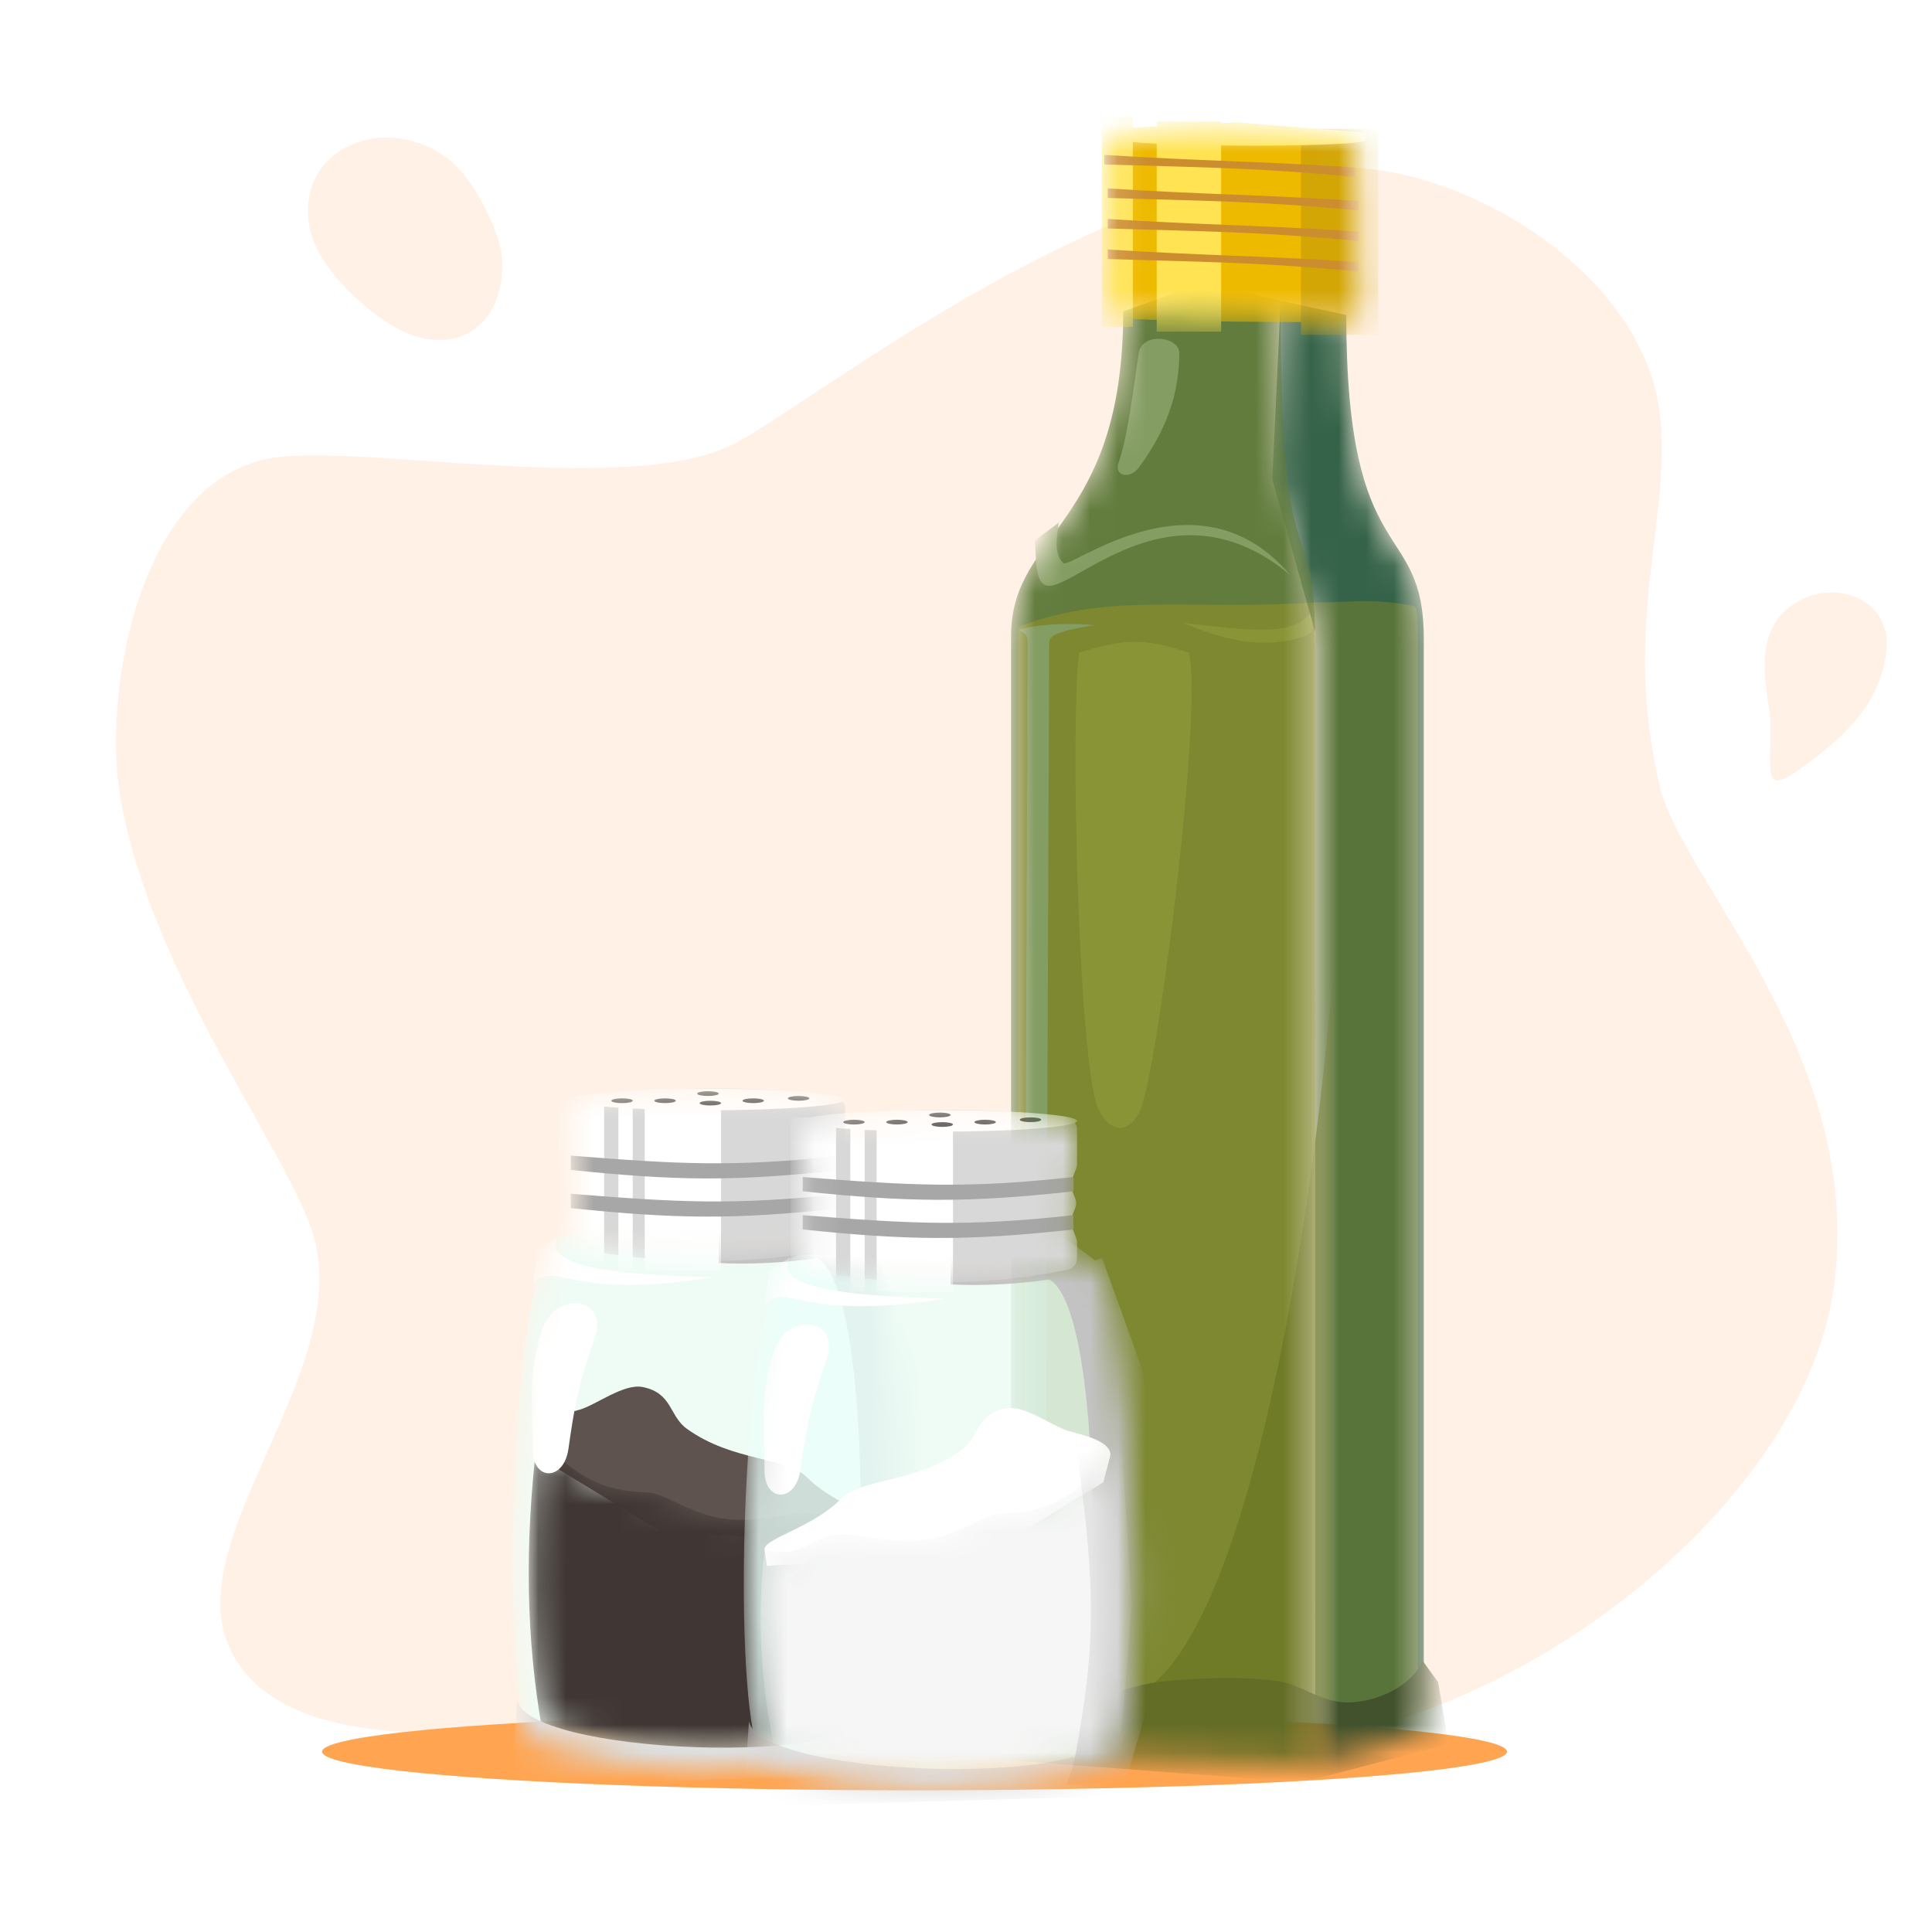 <svg width="70" height="70" viewBox="0 0 70 70" fill="none" xmlns="http://www.w3.org/2000/svg">
<rect width="70" height="70" fill="white"/>
<path d="M11.201 8.167C10.735 5.367 14.002 3.967 16.335 5.833C17.116 6.459 18.201 8.426 18.201 9.567C18.201 12.133 16.101 13.067 14.001 11.667C12.739 10.825 11.414 9.441 11.201 8.167Z" fill="#FFBD80" fill-opacity="0.2"/>
<path d="M64.612 22.195C66.013 20.795 68.579 21.495 68.346 23.595C68.147 25.386 66.946 26.628 65.312 27.795C63.912 28.795 64.146 28.262 64.146 26.162C64.146 25.384 63.446 23.362 64.612 22.195Z" fill="#FFBD80" fill-opacity="0.2"/>
<path d="M9.968 16.576C13.235 16.11 22.801 17.976 26.535 16.11C29.335 14.71 39.368 6.52 48.235 6.076C52.901 5.843 59.493 9.81 60.135 14.943C60.601 18.676 58.735 22.596 60.135 28.476C60.968 31.976 67.601 38.276 66.435 46.676C65.463 53.671 57.101 60.91 48.935 62.776H15.801C13.468 62.776 9.626 62.487 8.334 59.743C6.468 55.776 12.768 49.709 11.368 44.809C10.509 41.803 5.535 35.476 4.368 28.943C3.68 25.092 5.068 17.276 9.968 16.576Z" fill="#FFBD80" fill-opacity="0.2"/>
<ellipse cx="33.135" cy="63.466" rx="21.467" ry="1.4" fill="#FFA552"/>
<mask id="mask0_2361_138022" style="mask-type:alpha" maskUnits="userSpaceOnUse" x="18" y="44" width="15" height="21">
<path d="M19.383 46.538C19.555 45.76 19.901 44.68 20.723 44.68H30.405C31.226 44.68 31.702 45.414 31.918 46.538C32.849 51.38 33.128 62.797 31.918 63.136C26.99 64.52 23.619 64.477 19.383 63.136C18.259 62.781 18.278 51.509 19.383 46.538Z" fill="white"/>
</mask>
<g mask="url(#mask0_2361_138022)">
<path d="M19.383 46.538C19.555 45.76 19.901 44.68 20.723 44.68H30.405C31.226 44.68 31.702 45.414 31.918 46.538C32.849 51.38 33.128 62.797 31.918 63.136C26.99 64.52 23.619 64.477 19.383 63.136C18.259 62.781 18.278 51.509 19.383 46.538Z" fill="#EBFFFA" fill-opacity="0.8"/>
<path d="M18.736 61.58C18.995 63.525 31.141 64.13 32.351 61.883L32.006 64.303L18.52 64.692L18.736 61.58Z" fill="#D9D9D9"/>
<path d="M29.324 45.501L31.529 44.81L35.073 54.621L32.35 63.872H30.232C31.529 61.235 31.763 45.501 29.324 45.501Z" fill="#C3C3C3"/>
<path d="M20.248 44.767C19.47 45.977 22.755 46.193 25.824 46.279C20.507 47.144 20.075 45.588 19.297 46.539L19.47 45.242L20.248 44.767Z" fill="white"/>
<path d="M26.039 43.858L30.232 44.118L31.226 44.853C31.658 45.458 28.183 45.891 26.039 45.76V43.858Z" fill="#C3C3C3"/>
<path d="M32.02 55.356C32.02 54.967 30.291 54.578 29.253 53.541C28.475 52.763 26.573 52.979 24.887 51.768C24.239 51.303 24.369 50.472 23.288 50.255C22.597 50.117 21.602 50.904 20.997 51.077C20.522 51.213 19.484 51.422 19.484 51.941L19.744 52.935L23.937 55.486L31.933 55.961L32.02 55.356Z" fill="#5E534F"/>
<mask id="mask1_2361_138022" style="mask-type:alpha" maskUnits="userSpaceOnUse" x="19" y="51" width="14" height="13">
<path d="M32.022 55.356C30.855 55.745 30.207 54.914 29.515 54.837C28.737 54.751 27.613 55.131 26.49 55.054C25.236 54.967 24.328 54.265 23.68 54.103C23.161 53.973 21.346 54.362 19.487 51.941C18.967 56.105 19.098 59.462 19.617 62.531C24.156 63.958 28.132 63.612 31.677 62.531C32.195 59.981 32.282 57.733 32.022 55.356Z" fill="white"/>
</mask>
<g mask="url(#mask1_2361_138022)">
<path d="M32.022 55.356C30.855 55.745 30.207 54.914 29.515 54.837C28.737 54.751 27.613 55.131 26.49 55.054C25.236 54.967 24.328 54.265 23.68 54.103C23.161 53.973 21.346 54.362 19.487 51.941C18.967 56.105 19.098 59.462 19.617 62.531C24.156 63.958 28.132 63.612 31.677 62.531C32.195 59.981 32.282 57.733 32.022 55.356Z" fill="#403734"/>
<path d="M30.622 51.898L32.221 51.293L32.61 57.431L32.135 63.136H30.492C31.308 59 31.314 56.826 30.622 51.898Z" fill="#E5E5E5"/>
<path d="M18.736 61.58C18.995 63.525 31.141 64.13 32.351 61.883L32.006 64.303L18.52 64.692L18.736 61.58Z" fill="#E5E5E5"/>
</g>
<path d="M19.643 48.181C20.093 46.755 22.079 46.956 21.545 48.484C20.939 50.213 20.81 50.991 20.594 52.504C20.427 53.671 19.297 53.671 19.297 52.504C19.298 50.695 19.124 49.824 19.643 48.181Z" fill="white"/>
</g>
<mask id="mask2_2361_138022" style="mask-type:alpha" maskUnits="userSpaceOnUse" x="20" y="39" width="11" height="7">
<path d="M20.68 40.167C20.68 39.953 20.835 39.771 21.047 39.743C23.564 39.406 27.445 39.27 30.269 39.733C30.474 39.767 30.621 39.946 30.621 40.154V41.4C30.621 41.453 30.611 41.506 30.592 41.556L30.422 41.995C30.384 42.095 30.384 42.206 30.422 42.307L30.561 42.665C30.6 42.765 30.6 42.876 30.561 42.977L30.422 43.335C30.384 43.435 30.384 43.546 30.422 43.647L30.592 44.085C30.611 44.135 30.621 44.188 30.621 44.242V44.811C30.621 45.013 30.483 45.188 30.286 45.229C27.459 45.825 23.874 45.861 21.011 45.231C20.816 45.189 20.68 45.014 20.68 44.815V44.242C20.68 44.188 20.69 44.135 20.709 44.085L20.879 43.647C20.918 43.546 20.918 43.435 20.879 43.335L20.74 42.977C20.701 42.876 20.701 42.765 20.74 42.665L20.879 42.307C20.918 42.206 20.918 42.095 20.879 41.995L20.709 41.556C20.69 41.506 20.68 41.453 20.68 41.4V40.167Z" fill="#D9D9D9"/>
</mask>
<g mask="url(#mask2_2361_138022)">
<path d="M20.68 40.167C20.68 39.953 20.835 39.771 21.047 39.743C23.562 39.406 27.41 39.27 30.268 39.734C30.473 39.767 30.621 39.946 30.621 40.154V41.4C30.621 41.453 30.611 41.506 30.592 41.556L30.422 41.995C30.384 42.095 30.384 42.206 30.422 42.307L30.561 42.665C30.6 42.765 30.6 42.876 30.561 42.977L30.422 43.335C30.384 43.435 30.384 43.546 30.422 43.647L30.592 44.085C30.611 44.135 30.621 44.188 30.621 44.242V44.811C30.621 45.013 30.483 45.188 30.286 45.229C27.459 45.825 23.874 45.861 21.011 45.231C20.816 45.189 20.68 45.014 20.68 44.815V44.242C20.68 44.188 20.69 44.135 20.709 44.085L20.879 43.647C20.918 43.546 20.918 43.435 20.879 43.335L20.74 42.977C20.701 42.876 20.701 42.765 20.74 42.665L20.879 42.307C20.918 42.206 20.918 42.095 20.879 41.995L20.709 41.556C20.69 41.506 20.68 41.453 20.68 41.4V40.167Z" fill="#D8D8D8"/>
<rect x="20.246" y="39.709" width="1.643" height="5.965" fill="white"/>
<rect x="22.406" y="40.055" width="0.519" height="5.965" fill="white"/>
<rect x="23.359" y="40.055" width="2.766" height="5.965" fill="white"/>
<path d="M20.68 41.87C24.512 42.176 26.601 42.302 30.492 41.87V42.389C26.601 42.821 24.44 42.778 20.68 42.389V41.87Z" fill="#A7A7A7"/>
<path d="M20.68 43.253C24.512 43.559 26.601 43.685 30.492 43.253V43.772C26.601 44.204 24.44 44.161 20.68 43.772V43.253Z" fill="#A7A7A7"/>
<ellipse cx="25.651" cy="39.838" rx="4.971" ry="0.389" fill="white"/>
<ellipse cx="28.936" cy="39.795" rx="0.389" ry="0.086" fill="#505050"/>
<ellipse cx="22.538" cy="39.881" rx="0.389" ry="0.086" fill="#505050"/>
<ellipse cx="25.651" cy="39.623" rx="0.389" ry="0.086" fill="#505050"/>
<ellipse cx="25.737" cy="39.968" rx="0.389" ry="0.086" fill="#505050"/>
<ellipse cx="27.291" cy="39.881" rx="0.389" ry="0.086" fill="#505050"/>
<ellipse cx="24.096" cy="39.881" rx="0.389" ry="0.086" fill="#505050"/>
</g>
<mask id="mask3_2361_138022" style="mask-type:alpha" maskUnits="userSpaceOnUse" x="46" y="10" width="6" height="54">
<path d="M51.587 23.146C51.587 18.717 48.778 20.792 48.778 11.412L46.4 10.894L46.098 17.377L47.654 22.91V63.887L51.27 62.893C51.457 62.842 51.587 62.671 51.587 62.477V23.146Z" fill="#356349"/>
</mask>
<g mask="url(#mask3_2361_138022)">
<path d="M51.587 23.146C51.587 18.717 48.778 20.792 48.778 11.412L46.4 10.894L46.098 17.377L47.654 22.91V63.887L51.27 62.893C51.457 62.842 51.587 62.671 51.587 62.477V23.146Z" fill="#356349"/>
<path d="M47.523 21.829C49.174 21.829 49.499 21.664 51.176 21.941C51.241 21.952 51.296 22 51.31 22.065C51.37 22.341 51.37 22.652 51.37 22.997V62.411C51.37 62.491 51.316 62.56 51.239 62.579L47.653 63.455L47.523 21.829Z" fill="#EEBA00" fill-opacity="0.2"/>
<path d="M36.458 60.688C36.89 61.336 37.035 61.733 37.928 61.812C39.354 61.812 40.651 61.12 41.948 60.947C42.985 60.809 45.189 60.688 46.486 60.947C47.178 61.085 47.913 61.682 48.82 61.682C49.944 61.682 51.198 61.033 51.543 60.169L52.105 60.947L52.494 63.195L47.178 64.578L36.285 63.757L36.458 60.688Z" fill="#41522C"/>
</g>
<mask id="mask4_2361_138022" style="mask-type:alpha" maskUnits="userSpaceOnUse" x="36" y="10" width="12" height="54">
<path d="M36.633 23.04C36.633 19.236 40.696 19.106 40.696 11.283L43.549 10.245L46.401 10.893C46.401 22.218 47.655 17.118 47.655 22.91V63.887L36.633 63.541V23.04Z" fill="#316447"/>
</mask>
<g mask="url(#mask4_2361_138022)">
<path d="M36.633 23.04C36.633 19.236 40.696 19.106 40.696 11.283L43.549 10.245L46.401 10.893C46.401 22.218 47.655 17.766 47.655 23.558V63.887L37.051 63.554C36.818 63.547 36.633 63.355 36.633 63.122V23.04Z" fill="#617C3D"/>
<path d="M41.258 12.795C41.378 12.017 42.728 12.19 42.728 12.795C42.728 14.611 41.993 15.95 41.258 16.945C40.939 17.377 40.35 17.247 40.523 16.772C40.869 15.821 41.085 13.919 41.258 12.795Z" fill="#839D63"/>
<path d="M37.496 19.581L38.361 18.933C38.273 19.509 38.188 20.1 38.533 20.402C38.793 20.629 43.418 16.901 46.746 20.834C42.597 17.377 39.095 21.224 38.015 21.224C37.496 21.224 37.553 20.355 37.496 19.581Z" fill="#839D63"/>
<path d="M36.891 22.842C36.891 22.771 36.934 22.707 37 22.682C40.158 21.456 43.125 22.128 47.654 21.829V63.454L37.058 63.114C36.965 63.111 36.891 63.034 36.891 62.941V22.842Z" fill="#EEBA00" fill-opacity="0.2"/>
<path d="M48.261 35.704V62.071L41.043 61.466C44.976 59.867 47.412 45.65 48.261 35.704Z" fill="#707B28"/>
<path d="M39.1 23.646C40.55 23.193 41.391 23.063 43.076 23.646C43.595 25.807 41.922 38.947 41.304 40.244C40.872 41.152 40.18 40.979 39.834 40.244C39.1 39.207 38.754 26.239 39.1 23.646Z" fill="#889435"/>
<path d="M36.458 60.688C36.89 61.336 37.035 61.733 37.928 61.812C39.354 61.812 40.651 61.12 41.948 60.947C42.985 60.809 45.189 60.688 46.486 60.947C47.178 61.085 47.913 61.682 48.82 61.682C49.944 61.682 51.198 61.033 51.543 60.169L52.105 60.947L52.494 63.195L47.178 64.578L36.285 63.757L36.458 60.688Z" fill="#646D26"/>
<path d="M37.236 23.256C37.242 23.042 37.151 22.956 36.934 22.823C37.366 22.65 38.528 22.548 39.657 22.65C38.734 22.798 38.014 22.953 38.014 23.256L37.885 56.668C37.918 57.98 37.885 58.81 37.711 59.689C37.678 59.858 37.458 59.865 37.414 59.699C37.166 58.746 37.154 57.93 37.106 56.668L37.236 23.256Z" fill="#839D63"/>
<path d="M42.855 22.564C45.103 22.824 46.789 23.083 47.48 22.219C47.534 22.478 47.64 22.901 47.394 22.997C45.838 23.602 44.282 23.17 42.855 22.564Z" fill="#889435"/>
</g>
<mask id="mask5_2361_138022" style="mask-type:alpha" maskUnits="userSpaceOnUse" x="40" y="4" width="10" height="8">
<path d="M40.094 5.343C40.094 5.126 40.244 4.938 40.458 4.903C42.549 4.56 46.712 4.57 48.913 5.059C49.119 5.105 49.257 5.29 49.257 5.5V5.523C49.257 5.64 49.211 5.753 49.128 5.836L49.111 5.852C49.039 5.925 48.998 6.023 48.998 6.125C48.998 6.217 49.031 6.306 49.091 6.376L49.145 6.44C49.218 6.524 49.257 6.632 49.257 6.743V7.068C49.257 7.137 49.23 7.203 49.181 7.252C49.08 7.353 49.08 7.517 49.181 7.618C49.23 7.667 49.257 7.733 49.257 7.802V8.192C49.257 8.261 49.23 8.327 49.181 8.376C49.08 8.477 49.08 8.641 49.181 8.742C49.23 8.791 49.257 8.857 49.257 8.926V9.366C49.257 9.43 49.229 9.49 49.18 9.531C49.082 9.613 49.075 9.76 49.165 9.85L49.186 9.871C49.232 9.917 49.257 9.978 49.257 10.043V10.547V11.204C49.257 11.462 49.049 11.671 48.791 11.671C46.128 11.671 42.729 11.663 40.525 11.528C40.282 11.513 40.094 11.309 40.094 11.065V10.85V9.524C40.094 9.46 40.119 9.398 40.165 9.352L40.186 9.331C40.276 9.241 40.269 9.094 40.171 9.013C40.122 8.972 40.094 8.911 40.094 8.847V8.45C40.094 8.381 40.121 8.315 40.17 8.267C40.271 8.166 40.271 8.001 40.17 7.9C40.121 7.851 40.094 7.785 40.094 7.717V7.323C40.094 7.255 40.116 7.19 40.156 7.136L40.229 7.039C40.296 6.949 40.274 6.821 40.181 6.758C40.127 6.722 40.094 6.661 40.094 6.596V6.209C40.094 6.135 40.12 6.064 40.168 6.009L40.188 5.985C40.281 5.876 40.275 5.714 40.174 5.613C40.123 5.562 40.094 5.492 40.094 5.42V5.343Z" fill="#EEBA00"/>
</mask>
<g mask="url(#mask5_2361_138022)">
<path d="M40.094 4.971C42.125 4.539 47.053 4.539 49.257 5.144V5.706L48.998 5.965V6.268L49.257 6.571V7.176L48.998 7.435L49.257 7.694V8.3L48.998 8.559L49.257 8.818V9.467L48.998 9.683L49.257 9.942V10.547V11.671C46.361 11.671 42.385 11.671 40.094 11.498V10.85V9.423L40.353 9.164L40.094 8.948V8.343L40.353 8.083L40.094 7.824V7.219L40.353 6.873L40.094 6.7V6.095L40.353 5.793L40.094 5.533V4.971Z" fill="#EEBA00"/>
<rect x="39.922" y="4.236" width="1.124" height="7.608" fill="#FFE352"/>
<rect x="41.91" y="4.409" width="2.334" height="7.608" fill="#FFE352"/>
<rect x="47.137" y="4.666" width="2.8" height="7.467" fill="#D3A605"/>
<path d="M40.008 5.612C43.402 5.833 45.502 5.833 49.085 6.066V6.412C45.502 6.066 43.402 6.066 40.008 5.958V5.612Z" fill="#CC8D2E"/>
<path d="M40.137 6.826C43.531 7.047 45.631 7.047 49.214 7.28V7.626C45.631 7.28 43.531 7.28 40.137 7.172V6.826Z" fill="#CC8D2E"/>
<path d="M40.137 7.933C43.531 8.153 45.631 8.153 49.214 8.387V8.732C45.631 8.387 43.531 8.386 40.137 8.278V7.933Z" fill="#CC8D2E"/>
<path d="M40.137 9.039C43.531 9.26 45.631 9.26 49.214 9.493V9.839C45.631 9.493 43.531 9.493 40.137 9.385V9.039Z" fill="#CC8D2E"/>
<path d="M40.133 4.666L44.8 4.433L49.466 4.803V5.076C49.466 5.366 39.9 5.366 40.133 4.939V4.666Z" fill="#FFE352"/>
</g>
<mask id="mask6_2361_138022" style="mask-type:alpha" maskUnits="userSpaceOnUse" x="26" y="45" width="16" height="20">
<path d="M27.785 47.313C27.958 46.535 28.304 45.454 29.125 45.454H38.807C39.628 45.454 40.104 46.189 40.32 47.313C41.251 52.154 41.53 63.571 40.32 63.911C35.392 65.294 32.021 65.251 27.785 63.911C26.661 63.556 26.68 52.284 27.785 47.313Z" fill="white"/>
</mask>
<g mask="url(#mask6_2361_138022)">
<path d="M27.785 47.313C27.958 46.535 28.304 45.454 29.125 45.454H38.807C39.628 45.454 40.104 46.189 40.32 47.313C41.251 52.154 41.53 63.571 40.32 63.911C35.392 65.294 32.021 65.251 27.785 63.911C26.661 63.556 26.68 52.284 27.785 47.313Z" fill="#EBFFFA" fill-opacity="0.8"/>
<path d="M27.138 62.355C27.397 64.3 39.543 64.905 40.754 62.657L40.408 65.078L26.922 65.467L27.138 62.355Z" fill="#D9D9D9"/>
<path d="M37.727 46.276L39.931 45.584L43.475 55.396L40.752 64.646H38.634C39.931 62.009 40.165 46.276 37.727 46.276Z" fill="#C3C3C3"/>
<path d="M28.65 45.541C27.872 46.751 31.157 46.967 34.226 47.054C28.91 47.918 28.477 46.362 27.699 47.313L27.872 46.017L28.65 45.541Z" fill="white"/>
<path d="M34.441 44.633L38.634 44.892L39.628 45.627C40.061 46.232 36.586 46.665 34.441 46.535V44.633Z" fill="#C3C3C3"/>
<path d="M27.699 56.129C27.699 55.74 29.428 55.351 30.466 54.314C31.244 53.536 33.145 53.752 34.831 52.542C35.48 52.076 35.35 51.245 36.431 51.029C37.122 50.891 38.116 51.677 38.721 51.85C39.197 51.986 40.234 52.196 40.234 52.715L39.975 53.709L35.782 56.259L27.786 56.735L27.699 56.129Z" fill="white"/>
<mask id="mask7_2361_138022" style="mask-type:alpha" maskUnits="userSpaceOnUse" x="27" y="52" width="14" height="13">
<path d="M27.7 56.131C28.867 56.52 29.516 55.689 30.207 55.612C30.985 55.525 32.109 55.906 33.233 55.828C34.486 55.742 35.394 55.039 36.043 54.877C36.561 54.747 38.377 55.136 40.235 52.716C40.756 56.88 40.624 60.237 40.106 63.306C35.567 64.732 31.59 64.386 28.046 63.306C27.527 60.756 27.441 58.508 27.7 56.131Z" fill="white"/>
</mask>
<g mask="url(#mask7_2361_138022)">
<path d="M27.7 56.131C28.867 56.52 29.516 55.689 30.207 55.612C30.985 55.525 32.109 55.906 33.233 55.828C34.486 55.742 35.394 55.039 36.043 54.877C36.561 54.747 38.377 55.136 40.235 52.716C40.756 56.88 40.624 60.237 40.106 63.306C35.567 64.732 31.59 64.386 28.046 63.306C27.527 60.756 27.441 58.508 27.7 56.131Z" fill="#F6F6F6"/>
<path d="M39.024 52.672L40.623 52.067L41.013 58.205L40.537 63.911H38.895C39.71 59.774 39.716 57.6 39.024 52.672Z" fill="#E5E5E5"/>
<path d="M27.138 62.355C27.397 64.3 39.543 64.905 40.754 62.657L40.408 65.078L26.922 65.467L27.138 62.355Z" fill="#E5E5E5"/>
</g>
<path d="M28.045 48.955C28.495 47.528 30.482 47.73 29.947 49.257C29.342 50.986 29.212 51.764 28.996 53.277C28.829 54.444 27.699 54.444 27.699 53.277C27.7 51.468 27.526 50.597 28.045 48.955Z" fill="white"/>
</g>
<mask id="mask8_2361_138022" style="mask-type:alpha" maskUnits="userSpaceOnUse" x="29" y="40" width="11" height="7">
<path d="M29.082 40.942C29.082 40.728 29.237 40.546 29.449 40.517C31.966 40.18 35.847 40.044 38.671 40.508C38.876 40.541 39.024 40.72 39.024 40.928V42.175C39.024 42.228 39.014 42.281 38.995 42.331L38.825 42.769C38.786 42.87 38.786 42.981 38.825 43.081L38.963 43.439C39.002 43.539 39.002 43.651 38.963 43.751L38.825 44.109C38.786 44.209 38.786 44.321 38.825 44.421L38.995 44.86C39.014 44.91 39.024 44.962 39.024 45.016V45.586C39.024 45.787 38.885 45.962 38.689 46.003C35.861 46.6 32.276 46.635 29.413 46.006C29.218 45.963 29.082 45.789 29.082 45.59V45.016C29.082 44.962 29.092 44.91 29.111 44.86L29.281 44.421C29.32 44.321 29.32 44.209 29.281 44.109L29.142 43.751C29.104 43.651 29.104 43.539 29.142 43.439L29.281 43.081C29.32 42.981 29.32 42.87 29.281 42.769L29.111 42.331C29.092 42.281 29.082 42.228 29.082 42.175V40.942Z" fill="#D9D9D9"/>
</mask>
<g mask="url(#mask8_2361_138022)">
<path d="M29.082 40.942C29.082 40.728 29.237 40.546 29.45 40.517C31.964 40.18 35.812 40.044 38.67 40.508C38.876 40.541 39.024 40.721 39.024 40.929V42.175C39.024 42.228 39.014 42.281 38.995 42.331L38.825 42.769C38.786 42.87 38.786 42.981 38.825 43.081L38.963 43.439C39.002 43.539 39.002 43.651 38.963 43.751L38.825 44.109C38.786 44.209 38.786 44.321 38.825 44.421L38.995 44.86C39.014 44.91 39.024 44.962 39.024 45.016V45.586C39.024 45.787 38.885 45.962 38.689 46.003C35.861 46.6 32.276 46.635 29.413 46.006C29.218 45.963 29.082 45.789 29.082 45.59V45.016C29.082 44.962 29.092 44.91 29.111 44.86L29.281 44.421C29.32 44.321 29.32 44.209 29.281 44.109L29.142 43.751C29.104 43.651 29.104 43.539 29.142 43.439L29.281 43.081C29.32 42.981 29.32 42.87 29.281 42.769L29.111 42.331C29.092 42.281 29.082 42.228 29.082 42.175V40.942Z" fill="#D8D8D8"/>
<rect x="28.648" y="40.483" width="1.643" height="5.965" fill="white"/>
<rect x="30.809" y="40.829" width="0.519" height="5.965" fill="white"/>
<rect x="31.762" y="40.829" width="2.766" height="5.965" fill="white"/>
<path d="M29.082 42.645C32.914 42.951 35.004 43.077 38.894 42.645V43.163C35.004 43.596 32.843 43.552 29.082 43.163V42.645Z" fill="#A7A7A7"/>
<path d="M29.082 44.027C32.914 44.334 35.004 44.46 38.894 44.027V44.546C35.004 44.978 32.843 44.935 29.082 44.546V44.027Z" fill="#A7A7A7"/>
<ellipse cx="34.053" cy="40.613" rx="4.971" ry="0.389" fill="white"/>
<ellipse cx="37.338" cy="40.57" rx="0.389" ry="0.086" fill="#505050"/>
<ellipse cx="30.94" cy="40.656" rx="0.389" ry="0.086" fill="#505050"/>
<ellipse cx="34.053" cy="40.397" rx="0.389" ry="0.086" fill="#505050"/>
<ellipse cx="34.139" cy="40.743" rx="0.389" ry="0.086" fill="#505050"/>
<ellipse cx="35.694" cy="40.656" rx="0.389" ry="0.086" fill="#505050"/>
<ellipse cx="32.498" cy="40.656" rx="0.389" ry="0.086" fill="#505050"/>
</g>
</svg>
